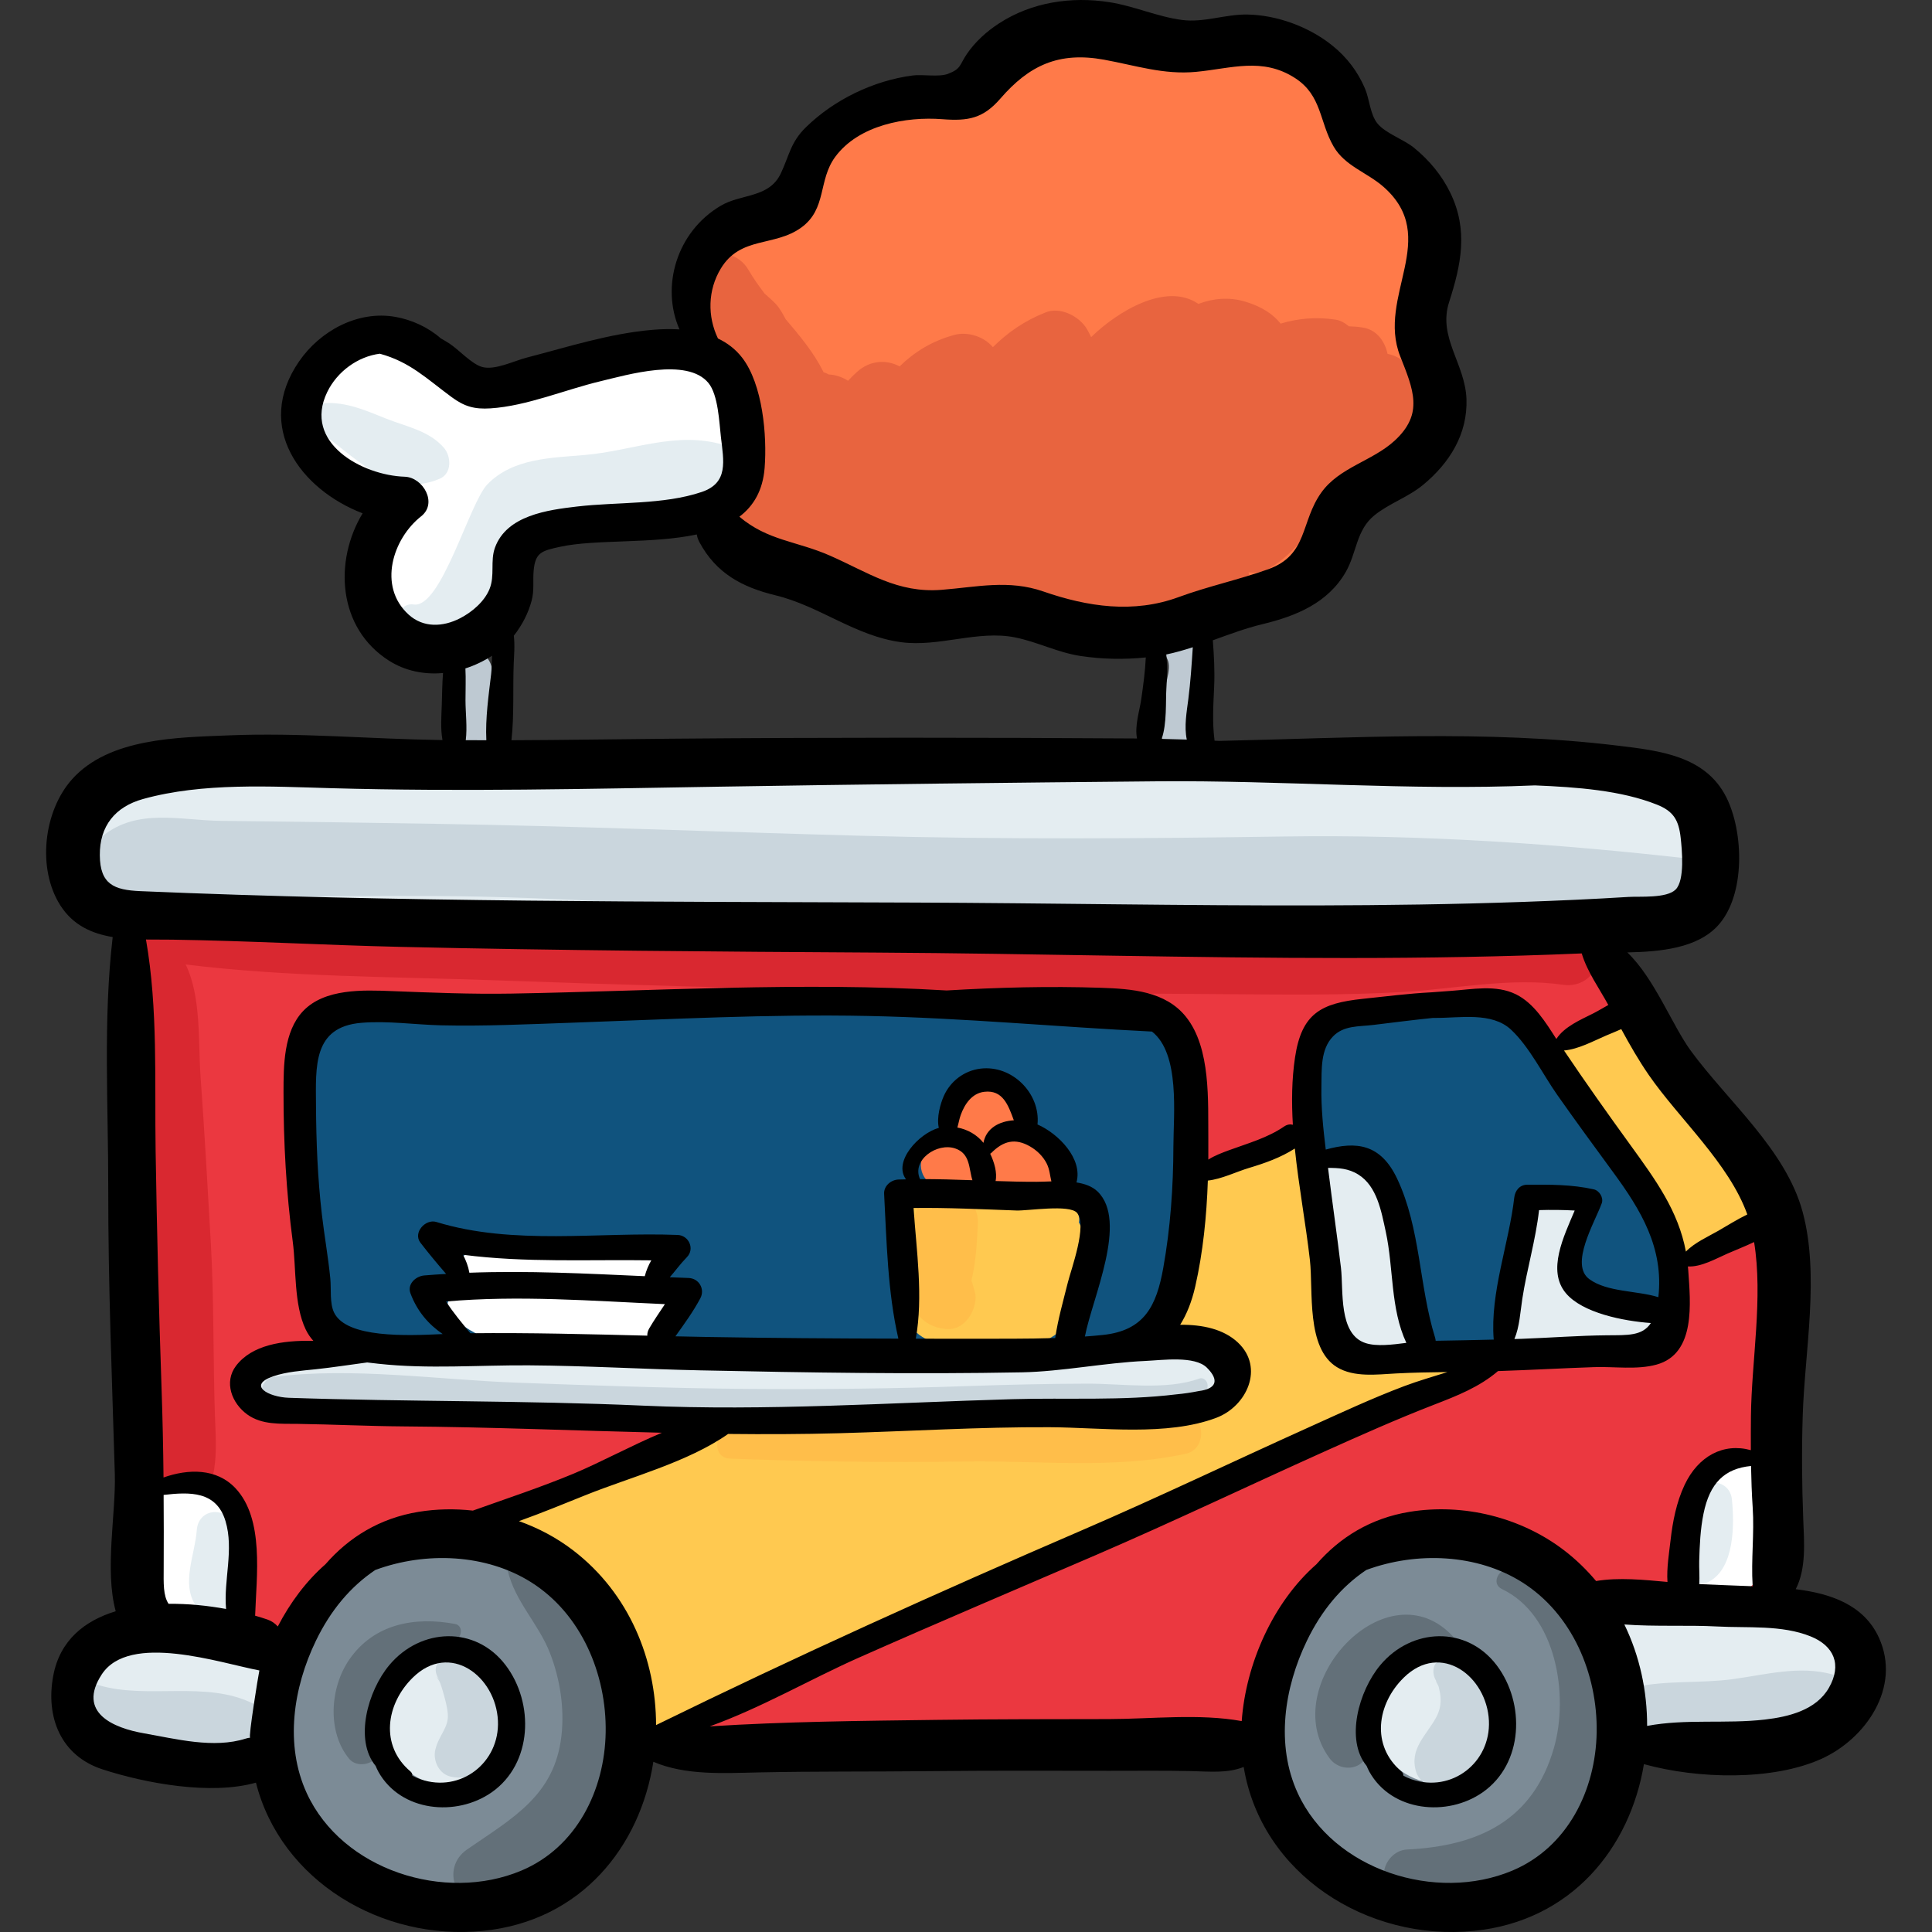 <?xml version="1.0" encoding="iso-8859-1"?>
<!-- Generator: Adobe Illustrator 19.0.0, SVG Export Plug-In . SVG Version: 6.00 Build 0)  -->
<svg version="1.1" id="Capa_1" xmlns="http://www.w3.org/2000/svg" xmlns:xlink="http://www.w3.org/1999/xlink" x="0px" y="0px"
	 viewBox="0 0 512.002 512.002" style="enable-background:new 0 0 512.002 512.002;" xml:space="preserve">
<rect x="0" y="0" width="512.002" height="512.002" fill="#333333" stroke="none"/>
<path style="fill:#EB3840;" d="M50.699,242.743c20.008-3.722,44.451-1.531,64.822-0.53c42.257,2.077,85.012-0.67,127.357-0.826
	c51.597-0.191,103.172,0.082,154.748,1.98c8.255,0.304,17.59-1.337,23.766,3.527c6.86,5.404,11.922,16.42,16.816,23.523
	c5.271,7.651,10.712,15.198,15.96,22.792c4.658,6.74,10.874,12.861,14.326,20.389c7.64,16.664,4.669,38.447,3.406,56.218
	c-0.779,10.97-0.611,21.793-0.852,32.774c-0.076,3.475,0.965,14.168-2.036,16.916c-4.905,4.49-21.913,2.511-28.597,3.068
	c-6.516,0.543-13.131,2.638-18.431,0.356c-6.216-2.677-11.105-9.262-17.204-12.494c-6.234-3.303-13.519-5.305-20.526-6.098
	c-22.803-2.583-41.47,16.587-49.332,36.663c-3.6,9.193-0.9,19.309-12.087,20.422c-20.3,2.02-41.135-0.881-61.594,0.761
	c-31.174,2.501-63.564,1.539-94.626-0.18c-1.61-24.54-13.191-56.384-40.814-59.889c-9.976-1.266-19.568,1.788-28.205,6.799
	c-10.498,6.091-9.552,14.346-15.192,23.511c-5.358,8.707-17.798,2.852-26.638,1.717c-4.637-0.595-14.125,1.533-18.032-1.035
	c-4.683-3.078-2.613-11.689-2.811-17.513c-0.503-14.793-1.936-29.547-1.936-44.357c0-13.199,0.656-26.191,1.304-39.276
	c0.639-12.902,0.824-26.588-0.096-39.47c-1.076-15.073-7.534-33.394-1.055-48.131C35.909,238.06,41.307,241.739,50.699,242.743z"/>
<g>
	<path style="fill:#E4EDF1;" d="M427.091,424.807c8.237-2.475,20.132,0.134,28.566,0.555c7.591,0.379,25.296,0.31,30.999,6.882
		c4.605,5.307,5.042,16.065-0.146,20.677c-6.553,5.824-17.007,7.261-25.314,8.173c-7.697,0.845-15.523,0.501-23.256,0.501
		c-3.456,0-7.201,0.957-9.728-1.635c-3.195-3.277-3.051-14.412-3.776-18.65C423.777,437.449,419.576,425.533,427.091,424.807z"/>
	<path style="fill:#E4EDF1;" d="M36.733,428.384c6.048-0.332,12.752,1.205,18.649,2.3c2.934,0.545,16.63,1.409,18.557,3.947
		c1.95,2.567-4.403,21.053-5.517,24.906c-2.546,8.808-12.556,5.667-20.667,5.635c-10.727-0.043-26.631,0.082-30.563-11.88
		C12.161,437.981,25.709,429.938,36.733,428.384z"/>
</g>
<g>
	<path style="fill:#7C8B96;" d="M402.055,406.414c7.436-0.665,17.917,13.848,21.484,19.403c5.559,8.658,7.134,20.311,7.129,30.358
		c-0.011,19.527-8.107,37.109-27.477,44.276c-11.13,4.118-27.593,4.506-39.073,1.011c-9.405-2.863-17.027-9.595-22.112-17.888
		c-7.534-12.286-10.036-27.973-6.336-41.938c1.863-7.032,5.602-11.58,9.459-17.378c4.265-6.412,7.059-12.096,14.236-15.914
		c5.764-3.067,11.122-4.766,17.551-5.49C386.848,401.734,391.543,402.787,402.055,406.414z"/>
	<path style="fill:#7C8B96;" d="M136.878,408.968c11.015,1.06,20.265,16.439,23.821,25.589c3.863,9.938,6.196,25.904,3.642,36.3
		c-5.028,20.464-21.309,29.602-41.351,29.57c-19.018-0.031-32.933-6.226-44.659-21.797c-10.715-14.229-9.677-33.227-1.439-48.527
		c4.673-8.679,11.113-19.02,20.652-22.647C112.412,401.801,126.372,406.868,136.878,408.968z"/>
</g>
<g>
	<path style="fill:#637079;" d="M372.931,490.136c18.746-0.915,33.344-7.576,38.886-26.951c3.993-13.959,0.648-35.188-13.756-42.048
		c-3.106-1.479-0.768-5.742,2.196-5.209c21.313,3.835,29.403,34.061,25.236,52.435c-5.353,23.602-31.46,45.586-55.692,33.332
		C363.994,498.759,367.175,490.417,372.931,490.136z"/>
	<path style="fill:#637079;" d="M385.279,433.92c0.645,0.714,0.617,1.966-0.317,2.458c-3.286,1.732-6.343,1.798-9.821,2.791
		c-3.511,1.002-6.55,3.341-8.89,6.102c-4.451,5.254-3.461,11.41-3.626,17.858c-0.151,5.839-7.164,7.062-10.31,2.792
		C338.062,446.571,367.761,414.527,385.279,433.92z"/>
	<path style="fill:#637079;" d="M123.76,490.142c12.005-8.292,23.227-14.258,25.027-30.121c0.833-7.335-0.364-15.026-3.021-21.9
		c-3.032-7.845-9.332-13.689-11.232-22.006c-0.448-1.961,1.728-3.007,3.175-1.849c16.927,13.544,29.67,29.244,26.894,52.446
		c-2.196,18.353-17.098,33.575-34.859,37.627C120.961,506.345,116.542,495.128,123.76,490.142z"/>
	<path style="fill:#637079;" d="M92.54,439.837c6.567-9.55,17.424-11.464,28.057-9.467c1.981,0.372,1.944,3.026,0.52,3.984
		c-5.826,3.916-15.323,5.462-18.044,12.727c-2.243,5.991,0.355,12.115-2.824,18.019c-1.399,2.598-5.724,3.414-7.724,0.995
		C86.676,459.019,87.421,447.282,92.54,439.837z"/>
</g>
<g>
	<path style="fill:#E4EDF1;" d="M365.261,449.531c2.378-6.779,8.983-12.58,16.452-12.396c17.61,0.434,21.409,31.616,3.54,35.246
		c-7.083,1.439-14.666-1.765-18.495-7.928c-1.559-2.509-2.289-5.376-2.317-8.27C364.249,453.983,364.494,451.718,365.261,449.531z"
		/>
	<path style="fill:#E4EDF1;" d="M102.172,450.741c0.432-2.144,1.263-4.183,2.494-5.983c1.568-2.902,4.04-5.23,7.494-6.35
		c5.928-1.921,11.459,0.647,15.275,4.985c0.031,0.035,0.058,0.072,0.088,0.107c2.822,3.252,4.693,7.468,5.04,11.549
		c0.028,0.333,0.006,0.649,0.014,0.975c0.427,9.3-5.907,18.516-16.497,16.886C105.493,471.281,99.87,460.186,102.172,450.741z"/>
</g>
<g>
	<path style="fill:#CAD6DD;" d="M380.611,455.102c0.922-1.716,1.278-3.407,1.139-5.359c-0.066-0.923-0.265-1.82-0.483-2.72
		c-0.135-0.56-1.403-2.399-0.331-1.095c-1.399-1.701-1.698-4.958,0.78-6.056c8.73-3.868,13.453,5.655,14.029,13.049
		c0.679,8.717-6.392,19.729-15.659,20.29c-2.209,0.134-4.182-1.647-4.796-3.651C373.411,463.423,378.018,459.92,380.611,455.102z"/>
	<path style="fill:#CAD6DD;" d="M115.38,463.612c0.957-3.831,3.576-5.79,3.295-9.369c-0.158-2.014-0.779-4.186-1.341-6.12
		c-0.208-0.715-0.417-1.387-0.672-2.085c-0.329-0.904-1.926-2.791-0.158-0.858c-0.971-1.062-1.481-2.983-0.55-4.266
		c6.234-8.594,13.778,3.418,16.202,8.908c2.107,4.771,2.978,9.881,0.489,14.715c-2.521,4.895-7.843,7.431-13.168,6.293
		C116.325,470.156,114.648,466.545,115.38,463.612z"/>
</g>
<path style="fill:#E4EDF1;" d="M440.376,205.104c11.044,0.386,17.793,20.428,12.104,28.511c-5.063,7.193-15.387,8.302-23.429,8.686
	c-16.964,0.809-33.841,2.414-50.828,3.056c-45.583,1.721-90.401,1.796-135.989-0.909c-38.492-2.284-77.345-3.59-115.91-3.578
	c-31.243,0.01-62.833,3.725-94.035,0.523c-5.907-0.606-11.764-1.55-14.409-7.72c-2.234-5.212-1.72-17.237,0.563-22.786
	c2.718-6.605,8.842-5.893,15.031-6.891c18.067-2.916,36.11-3.901,54.422-4.398c19.185-0.52,38.362-1.148,57.558-1.135
	c23.523,0.015,46.65,2.172,70.119,3.206c21.819,0.961,42.742-1.388,64.515-0.964c23.955,0.467,47.914,0.696,71.873,0.783
	c14.867,0.054,29.063,1.113,43.87,0.322c7.887-0.421,15.806-0.643,23.695-0.142C426.479,202.107,433.604,204.867,440.376,205.104z"
	/>
<g>
	<path style="fill:#CAD6DD;" d="M433.379,447.087c8.118-1.824,17.377-0.94,25.807-2.092c8.757-1.197,17.644-3.664,26.393-1.265
		c4.898,1.343,4.092,7.506,0,9.161c-9.517,3.85-19.935,6.508-30.029,8.297c-8.627,1.529-18.2,4.017-25.302-2.239
		C426.306,455.477,428.335,448.22,433.379,447.087z"/>
	<path style="fill:#CAD6DD;" d="M26.012,446.548c13.073,3.951,28.541-1.34,41.137,4.959c2.744,1.373,2.813,5.166,0.927,7.197
		c-6.574,7.081-17.612,5.449-26.368,5.62c-7.27,0.143-15.517,1.132-22.126-2.522C11.358,457.254,16.899,443.793,26.012,446.548z"/>
	<path style="fill:#CAD6DD;" d="M27.218,221.555c9.273-7.491,20.561-4.122,31.537-4.013c18.81,0.187,37.624,0.471,56.432,0.775
		c37.608,0.607,75.192,2.147,112.789,3.162c37.497,1.013,74.885,0.763,112.382,0.2c36.568-0.549,72.921,1.922,109.215,6.098
		c6.25,0.719,6.39,9.258,0,9.836c-4.725,0.427-9.451,0.726-14.178,0.939c-0.677,0.613-1.507,1.085-2.522,1.309
		c-17.378,3.835-35.615,3.143-53.346,4.318c-17.165,1.137-34.267,2.448-51.479,2.618c-35.65,0.352-71.358-1.639-106.919-3.95
		c-35.598-2.313-71.244-5.285-106.937-5.392c-17.094-0.051-34.261,0.072-51.345,0.592c-11.436,0.348-23.429,2.935-33.898-3.068
		C24.572,232.468,22.879,225.061,27.218,221.555z"/>
</g>
<path style="fill:#10537E;" d="M398.989,268.46c11.32,8.689,18.987,24.318,27.447,35.744c5.21,7.037,11.762,13.421,14.666,21.948
	c2.248,6.601,1.773,15.831,1.317,22.909c-0.244,3.791,0.064,5.88-3.767,7.497c-5.188,2.19-15.113,0.295-20.789,0.295
	c-20.407,0-40.566,2.71-61.025,1.533c-4.786-0.275-5.355-0.108-6.15-5.362c-1.522-10.053-0.754-20.663-1.234-30.803
	c-0.687-14.5-5.389-29.683-3.62-44.289c0.767-6.335,3.53-8.238,9.51-9.727c5.474-1.363,11.303-1.884,16.935-2.568
	c5.45-0.662,10.488-0.142,15.903-0.189C392.246,265.412,396.483,263.668,398.989,268.46z"/>
<g>
	<path style="fill:#E4EDF1;" d="M377.019,357.874c-0.742-8.479-3.241-20.974-5.223-30.528c-1.212-5.844-1.291-14.664-6.268-18.783
		c-2.59-2.143-14.856-5.214-17.529-1.68c-2.037,2.694,1.225,14.503,1.671,17.915c0.988,7.571,2.236,14.686,3.986,22.099
		c0.953,4.036,0.962,7.546,3.949,9.943C363.344,361.446,370.291,355.349,377.019,357.874z"/>
	<path style="fill:#E4EDF1;" d="M395.924,357.874c0.015-7.778,2.63-16.751,4.215-24.399c0.778-3.757,1.96-15.112,4.766-17.503
		c2.966-2.527,13.491-0.909,14.532,2.549c1.15,3.821-3.197,11.478-3.86,15.341c-0.781,4.551-0.678,4.111,3.214,6.243
		c6.68,3.658,14.875,4.341,21.508,7.143c-2.135,9.85-8.484,9.782-17.707,10.115C414.346,357.661,403.898,355.511,395.924,357.874z"
		/>
	<path style="fill:#E4EDF1;" d="M72.499,359.24c42.077-0.038,84.093,2.064,126.184,2.223c21.048,0.08,41.968-0.365,62.986-1.486
		c19.235-1.027,39.961-4.081,58.817,0.686c4.227,1.069,4.401,7.76,0,8.73c-18.982,4.182-39.423,3.666-58.817,4.933
		c-21,1.372-41.952,1.43-62.986,1.332c-42.086-0.197-84.109-2.107-126.184-1.776C63.078,373.955,63.063,359.248,72.499,359.24z"/>
</g>
<path style="fill:#CAD6DD;" d="M72.499,364.908c20.815-2.689,43.625,0.763,64.588,1.522c20.182,0.731,40.367,1.469,60.562,1.642
	c19.774,0.17,39.561-0.073,59.323-0.762c10.424-0.363,20.81-0.603,31.241-0.626c9.222-0.021,20.866,1.822,29.573-1.337
	c1.887-0.685,3.215,2.406,1.377,3.269c-6.227,2.921-12.503,2.766-19.299,3.004c-11.017,0.387-22.038,0.565-33.05,1.107
	c-21.688,1.068-43.417,1.494-65.131,1.485c-21.539-0.008-43.07-0.691-64.596-1.371c-21.461-0.679-44.203,1.292-65.434-1.677
	C67.762,370.621,69.312,365.319,72.499,364.908z"/>
<path style="fill:#10537E;" d="M308.042,268.971c6.347,9.111,6.91,23.032,6.255,33.783c-0.731,12.006,0.168,25.183-2.924,36.899
	c-4.959,18.789-28.462,16.276-44.159,17.198c-33.665,1.979-67.456,0.622-101.096-1.035c-23.399-1.153-47.336,0.63-70.578-2.057
	c-11.172-1.292-14.335-6.967-15.772-17.891c-1.97-14.978-1.325-30.994-0.638-46.059c0.246-5.398-0.61-15.043,2.056-19.879
	c2.419-4.389,7.649-4.291,12.307-4.555c22.277-1.262,44.767,0.097,67.138,0.017c26.402-0.094,52.794,1.838,79.172,0.486
	c11.531-0.591,23.272-0.88,34.83-0.371c7.089,0.312,14.191,0.654,21.287,0.922C301.061,266.624,305.64,268.625,308.042,268.971z"/>
<g>
	<path style="fill:#EB3840;" d="M467.523,386.893c-3.626-1.538-8.582-1.268-12.387-0.541c-6.988,1.334-8.101,12.076-8.915,17.796
		c-0.424,2.982-3.248,14.782,0.554,16.848c0.751,0.408,2.374-0.34,3.284-0.403c2.292-0.16,4.494,0.523,6.742,0.816
		c5.002,0.651,11.051,1.742,16.041,1.414c-0.05-4.918-2.833-9.94-3.104-15.097C469.334,400.026,467.351,391.854,467.523,386.893z"/>
	<path style="fill:#EB3840;" d="M40.263,392.779c5.019,0.139,12.036-1.635,16.358,1.292c8.695,5.886,5.414,21.632,4.797,30.245
		c-0.137,1.913,0.304,3.429-1.204,4.315c-1.564,0.92-6.282-0.386-7.905-0.485c-3.236-0.198-7.136,0.432-10.264-0.587
		c-4.24-1.381-3.36-6.889-3.4-11.053C38.574,409.034,37.199,400.063,40.263,392.779z"/>
</g>
<path style="fill:#FF7A49;" d="M182.862,89.12c-1.907-21.884,5.831-37.265,29.48-35.92c0.557-8.663,6.706-17.664,14.037-22.848
	c10.995-7.775,17.848-1.966,28.833-0.603c13.766-31.889,45.791-16.586,70.71-16.479c12.146,0.052,21.396,0.622,29,12.022
	c3.219,4.826,3.092,10.906,7.462,15.031c4.42,4.173,10.257,3.804,13.89,9.429c4.976,7.703,2.813,17.732,1.141,26.122
	c-2.023,10.152-2.352,15.147,0.126,25.036c5.079,20.271-14.476,24.092-23.201,39.535c-4.752,8.412-7.727,14.232-16.148,18.027
	c-11.332,5.107-27.571,6.516-39.983,8.82c-10.275,1.907-16.194,0.7-25.425-2.837c-11.703-4.483-18.277-3.456-30.875-2.729
	c-14.304,0.826-17.155-5.383-28.34-11.833c-5.191-2.994-21.529-3.587-24.11-9.13c-2.38-5.113,6.615-16.172,7.62-22.088
	C198.806,108.51,196.042,87.955,182.862,89.12z"/>
<path style="fill:#E8643F;" d="M374.522,100.086c-0.553-3.431-3.528-5.65-6.798-6.308c-0.737-3.341-2.863-6.382-6.551-6.974
	c-1.261-0.203-2.492-0.298-3.703-0.331c-1.072-0.907-2.275-1.577-3.521-1.766c-5.155-0.781-10.011-0.324-14.575,1.055
	c-1.944-2.468-4.924-4.472-9.269-5.795c-4.352-1.324-8.556-0.911-12.516,0.564c-8.626-5.914-21.6,2.146-28.425,8.811
	c-0.332-0.706-0.696-1.415-1.112-2.13c-1.96-3.363-7.008-5.991-10.918-4.443c-5.588,2.212-10.135,5.362-14.009,9.234
	c-2.395-2.853-6.713-4.188-10.203-3.247c-6.054,1.633-10.682,4.611-14.525,8.346c-3.349-1.817-7.756-1.722-11.248,1.429
	c-0.846,0.764-1.643,1.564-2.418,2.38c-1.545-1.002-3.335-1.604-5.128-1.673c-0.421-0.251-0.883-0.442-1.359-0.603
	c-0.025-0.051-0.037-0.1-0.063-0.15c-2.578-5.135-6.259-9.532-9.993-13.923c-0.571-1.114-1.195-2.199-1.936-3.216
	c-0.809-1.112-2.248-2.314-3.618-3.549c-1.525-1.983-2.976-4.023-4.233-6.203c-5.406-9.366-22.362-3.041-18.061,7.614
	c0.326,0.808,0.658,1.593,0.996,2.36c0.027,0.047,0.056,0.096,0.083,0.143c0.856,1.852,1.865,3.57,3.154,5.204
	c2.204,3.426,4.711,6.883,7.49,10.078c-0.266,1.186-0.34,2.454-0.125,3.791c0.708,4.394,1.34,8.764,2.388,13.093
	c0.923,3.814,3.696,5.895,6.815,6.481c-2.947,5.788-6.021,11.544-7.63,17.882c-2.017,7.948,5.884,12.188,11.819,9.422
	c2.902,1.284,6.355,1.234,9.145-0.882c1.487,1.404,3.395,2.378,5.395,2.77c0.363,0.568,0.77,1.125,1.272,1.654
	c5.092,5.376,11.267,7.838,17.842,9.308c2.842,0.635,5.179,5.436,8.5,6.148c4.29,0.92,8.954-2.21,13.224-2.456
	c9.089-0.525,17.759,4.187,26.781,4.488c11.164,0.372,22.901-2.777,34.079-3.491c7.163-0.458,11.027-7.91,9.291-13.538
	c1.848,0.298,3.857-0.001,5.863-1.228c3.441-2.104,6.155-4.749,8.57-7.697c7.824-6.698,16.221-12.491,22.349-20.546
	c0.675-0.613,1.316-1.322,1.866-2.242C373.49,113.299,375.777,107.867,374.522,100.086z"/>
<path style="fill:#FFFFFF;" d="M93.399,92.077c-3.103,1.449-5.833,3.715-7.677,6.647c-3.953,6.285-5.747,17.252,0.362,22.846
	c4.796,4.391,14.751,6.931,21.094,8.515c-0.492,3.127-3.981,5.782-5.722,8.51c-2.601,4.074-4.004,8.262-3.918,13.141
	c0.115,6.588,3.612,15.734,10.295,18.519c8.271,3.447,21.436,0.392,27.064-6.679c4.443-5.581,4.294-15.014,4.613-21.751
	c14.892,0.31,31.529-4.682,46.183-7.289c2.873-0.511,10.079-1.032,12.125-2.97c3.692-3.498,1.599-13.103,0.783-17.367
	c-1.07-5.592-3.702-13.993-7.588-18.233c-4.3-4.691-10.652-3.269-16.541-3.268c-10.388,0.002-20.927,0.808-30.81,4.38
	c-5.941,2.147-12.098,5.192-18.605,4.18c-5.99-0.932-9.73-5.022-14.437-8.283C105.621,89.511,98.919,89.5,93.399,92.077z"/>
<g>
	<path style="fill:#E4EDF1;" d="M117.6,118.617c-3.999-4.528-9.781-5.498-15.163-7.641c-5.505-2.193-10.631-4.522-16.653-4.14
		c-3.776,0.239-5.004,4.858-1.89,6.977c9.824,6.686,19.47,18.696,32.643,13.054C119.859,125.445,119.579,120.858,117.6,118.617z"/>
	<path style="fill:#E4EDF1;" d="M191.798,117.909c-12.611-3.757-24.076,1.543-36.687,2.655c-8.966,0.791-19.152,0.81-25.936,7.779
		c-4.809,4.94-12.24,33.008-19.566,31.847c-3.331-0.528-5.661,3.777-2.412,5.72c13.291,7.949,22.665-5.461,29.139-15.844
		c1.515-2.429,2.858-5.761,4.969-7.744c3.594-3.378,9.199-2.794,13.807-3.107c12.957-0.88,26.606-3.295,38.289-9.048
		C198.786,127.514,197.009,119.461,191.798,117.909z"/>
</g>
<g>
	<path style="fill:#BEC9D2;" d="M129.985,187.263c0.018-0.736,0.048-1.478,0.118-2.246c0.29-3.202,1.247-7.47-0.709-10.285
		c-1.724-2.483-4.764-2.337-6.513,0c-2.08,2.781-2.074,8.044-2.497,11.415c-0.474,3.789-0.895,8.093,1.099,11.524
		c2.228,3.834,9.689,2.536,9.022-2.444C130.151,192.575,130.649,189.845,129.985,187.263z"/>
	<path style="fill:#BEC9D2;" d="M316.412,169.247c-3.286-4.117-9.529,1.291-7.041,5.435c-0.001,0-0.001,0-0.002,0
		c1.293,2.64-0.986,7.812-1.376,10.586c-0.347,2.463-0.687,4.975-0.79,7.46c-0.293,6.999,10.248,6.847,10.792,0
		c0.254-3.188,0.359-6.336,0.803-9.507C319.495,178.236,319.69,173.354,316.412,169.247z"/>
</g>
<path style="fill:#D92830;" d="M418.211,246.314c-12.13-4.035-26.323-0.607-38.786,0.245c-16.195,1.108-32.306,1.231-48.531,1.157
	c-32.306-0.147-64.617-0.274-96.922-0.613c-32.866-0.345-65.721-1.094-98.59-1.31c-32.242-0.212-65.326-1.753-97.273,3.381
	c-2.402,0.386-2.4,4.46,0,4.85c0.092,0.015,0.184,0.027,0.275,0.042c-0.513,1.393-0.56,2.93-0.591,4.632
	c-0.112,6.142,0.149,12.346-0.009,18.516c-0.377,14.803-0.338,29.558-0.137,44.365c0.199,14.698,0.789,29.36,0.594,44.059
	c-0.131,9.861-0.488,21.175,1.347,30.867c0.851,4.492,6.564,6.21,10.18,4.141c8.71-4.984,7.504-16.586,7.201-25.285
	c-0.531-15.232-0.221-30.42-1.083-45.66c-0.841-14.86-1.678-29.719-2.747-44.564c-0.639-8.848,0.255-20.938-3.94-29.541
	c27.159,3.344,54.902,3.223,82.158,4.201c32.86,1.178,65.712,2.123,98.59,2.661c31.673,0.519,63.355,0.814,95.033,1.012
	c15.597,0.097,31.177,0.332,46.755-0.58c13.797-0.808,28.681-3.913,42.435-1.918C423.652,262.347,427.734,249.481,418.211,246.314z"
	/>
<g>
	<path style="fill:#FFFFFF;" d="M62.783,404.254c-0.535-1.759-1.55-3.115-2.816-4.103c-1.211-1.975-2.767-3.715-4.748-4.977
		c-4.141-2.638-9.76-2.264-13.245,1.346c-0.076,0.078-0.127,0.169-0.2,0.248c-1.279,0.932-2.229,2.347-2.537,4.316
		c-0.022,0.138-0.032,0.274-0.052,0.412c-0.535,1.932-0.636,3.993-0.399,6.025c0.017,3.693,0.431,7.345,0.795,11.148
		c0.4,4.179,3.017,6.386,5.925,6.901c0.727,7.94,11.337,9.246,15.658,3.117C66.059,421.746,65.124,411.95,62.783,404.254z"/>
	<path style="fill:#FFFFFF;" d="M468.375,397.241c0.654-0.903,1.054-1.995,1.124-3.322c0.058-1.106-0.099-2.201-0.473-3.241
		c-2.203-6.14-9.918-7.256-13.599-1.777c-6.009,8.946-11.571,20.78-6.538,31.31c1.677,3.506,7.542,5.224,10.72,2.811
		c0.301-0.229,0.584-0.477,0.874-0.716c3.567-0.869,6.428-4.217,6.718-8.256c0.001-0.007,0-0.013,0-0.02
		C469.794,408.9,470.434,403.002,468.375,397.241z"/>
</g>
<g>
	<path style="fill:#E4EDF1;" d="M458.98,397.387c-0.592-5.872-8.931-6.055-9.277,0c-0.388,6.787-4.985,13.744-2.147,20.368
		c0.854,1.992,3.679,2.301,5.353,1.404C459.698,415.518,459.648,404.023,458.98,397.387z"/>
	<path style="fill:#E4EDF1;" d="M62.482,414.808c-0.044-3.097,0.077-6.16-0.281-9.246c-0.737-6.346-9.594-6.581-10.059,0
		c-0.45,6.375-4.211,14.123-0.229,19.98c2.629,3.866,9.152,3.662,10.409-1.36C63.115,421.017,62.527,418.009,62.482,414.808z"/>
</g>
<g>
	<path style="fill:#FFC950;" d="M125.978,404.881c7.501-4.878,19.058-7.897,27.521-11.445c7.773-3.26,15.354-6.645,22.93-10.374
		c7.501-3.693,12.172-7.888,20.394-8.156c11.853-0.386,23.633-0.119,35.449-0.665c19.585-0.906,39.168-1.858,58.75-2.833
		c5.529-0.275,43.45,2.617,33.813-13.529c-3.336-5.587-9.449-1.598-13.273-4.132c-5.184-3.434-0.858-6.696,0.453-11.134
		c2.419-8.19-2.526-23.078,2.985-29.758c5.672-6.861,21.674-7.328,29.522-12.136c-0.325,15.486,2.674,37.097,9.541,51.189
		c2.988,6.13,2.251,5.289,9.472,5.931c7.682,0.683,16.544-0.63,23.954,1.516c0.323,5.923-17.616,11.162-21.892,13.377
		c-22.635,11.723-45.941,23.212-69.043,33.875c-23.076,10.652-47.587,17.784-70.688,28.378
		c-13.025,5.973-27.043,10.571-39.673,17.256c-5.623,2.976-11.026,9.176-17.194,10.478c-1.714-10.293-4.348-19.549-8.64-29.41
		C155.654,422.499,140.015,401.759,125.978,404.881z"/>
	<path style="fill:#FFC950;" d="M431.86,267.949c-4.784,6.073-15.024,7.806-21.73,11.038c3.312,7.398,10.953,13.744,15.908,19.874
		c5.783,7.154,12.145,14.881,15.981,23.271c3.24,7.087,0.256,13.621,9.79,9.698c10.017-4.122,15.189-8.43,11.047-18.186
		C455.894,297.248,441.238,281.491,431.86,267.949z"/>
	<path style="fill:#FFC950;" d="M287.453,327.894c-0.329-1.505-0.868-2.796-1.546-3.937c0.444-2.017-0.863-4.16-2.853-4.707
		c-0.043-0.012-0.083-0.011-0.126-0.022c-1.061-1.015-2.449-1.673-3.758-1.516c-0.587,0.07-1.173,0.119-1.758,0.176
		c-5.921-1.75-13.223-1.319-18.78-0.927c-0.935,0.066-1.859,0.148-2.772,0.253c-0.532-0.08-1.064-0.153-1.595-0.242
		c-5.541-0.927-10.499-1.319-15.038,2.312c-1.786,1.429-1.674,4.852,0,6.294c0.849,0.732,1.675,1.128,2.602,1.637
		c-0.015,0.076-0.033,0.15-0.048,0.225c-0.14,0.546-0.235,1.098-0.3,1.653c-0.08,0.479-0.164,0.956-0.242,1.43
		c-0.281,0.737-0.51,1.514-0.681,2.332c-0.184,0.883-0.24,1.76-0.205,2.617c-0.732,4.241-1.244,8.752-0.306,12.852
		c2.44,10.673,20.231,9.233,28.578,8.823c7.248-0.355,13.093-3.145,16.353-9.928C287.645,341.671,288.769,333.908,287.453,327.894z"
		/>
</g>
<path style="fill:#FF7A49;" d="M278.739,300.922c-2.966-1.29-5.987-2.386-8.824-3.939c0.002-0.975,0.008-1.951-0.032-2.924
	c-0.151-3.579-3.121-7.379-7.061-7.061c-3.864,0.312-7.681,1.158-9.659,4.909c-1.426,2.705-0.295,5.04-0.604,7.62
	c0.221-1.851-0.858,0.878-1.542,1.545c-1.091,1.066-0.353,0.378-1.402,0.958c-1.596,0.882-2.722,1.622-3.513,2.628
	c-3.928,2.914-1.815,9.298,2.652,9.735c0.277,0.115,0.564,0.209,0.86,0.273c3.698,0.797,6.839-0.458,9.5-2.598
	c1.435,1.973,3.491,3.591,6.495,4.645c2.338,0.821,4.443,0.315,6.069-0.905C280.48,319.362,287.838,304.88,278.739,300.922z"/>
<path style="fill:#FFFFFF;" d="M172.677,341.453c0.742-1.512,1.23-3.259,1.385-5.311c0.247-3.29-2.991-6.085-6.09-6.09
	c-14.034-0.026-27.985,0.939-42.005,1.271c-3.435,0.082-5.747,4.622-2.953,7.13c0.532,0.403,1.03,0.836,1.504,1.292
	c-1.804,0.421-3.029,1.567-3.701,2.991c-2.872,0.938-2.91,5.136-0.438,6.621c-0.041,0.031-0.081,0.062-0.122,0.094
	c1.795,1.5,3.727,2.793,5.799,3.879c0.456,0.271,0.917,0.434,1.376,0.546c6.441,3.113,14.86,3.48,21.369,3.701
	c8.779,0.298,20.905,0.73,27.848-5.575C180.601,348.414,177.438,341.695,172.677,341.453z"/>
<g>
	<path style="fill:#FFBE4A;" d="M312.641,373.863c-19.553,0.964-39.096,0.651-58.639,1.548c-20.214,0.928-40.397,3.375-60.58,4.205
		c-4.454,0.183-4.467,6.762,0,6.93c20.973,0.785,41.457,1.086,62.468,0.77c19.281-0.29,39.298,2.076,58.296-2.037
		C320.551,383.901,319.199,373.539,312.641,373.863z"/>
	<path style="fill:#FFBE4A;" d="M257.539,339.758c-0.016-0.108-0.04-0.265-0.076-0.492c-0.001-0.002-0.001-0.003-0.001-0.005
		c1.197-4.942,1.478-10.419,1.684-15.076c0.426-9.624-14.157-11.381-16.631-2.251c-2.538,9.369-5.83,28.966,8.242,30.278
		c4.472,0.417,7.375-3.916,7.764-7.764c0.14-1.38-0.302-2.509-0.656-3.792C257.585,339.638,257.535,339.627,257.539,339.758z"/>
</g>
<path d="M103.18,441.264c-5.725,6.839-9.323,19.817-3.636,26.715c0.234,0.527,0.455,1.056,0.742,1.572
	c5.907,10.585,20.628,12.008,30.022,5.431c10.84-7.589,11.318-23.622,3.709-33.669C126.022,430.754,111.465,431.367,103.18,441.264z
	 M111.474,471.545c-0.776-0.266-1.509-0.596-2.198-0.981c0.018-0.389-0.117-0.786-0.518-1.125c-8.073-6.826-6.52-17.845,0.65-24.867
	c9.829-9.63,22.011-0.337,22.549,11.456C132.461,467.066,122.128,475.185,111.474,471.545z"/>
<path d="M365.802,441.264c-5.725,6.839-9.323,19.817-3.636,26.715c0.234,0.527,0.455,1.056,0.743,1.572
	c5.907,10.585,20.628,12.008,30.022,5.431c10.84-7.589,11.318-23.622,3.709-33.669C388.645,430.754,374.088,431.367,365.802,441.264
	z M374.097,471.545c-0.776-0.266-1.509-0.596-2.197-0.981c0.018-0.389-0.117-0.786-0.518-1.125
	c-8.073-6.826-6.52-17.845,0.65-24.867c9.829-9.63,22.011-0.337,22.549,11.456C395.083,467.066,384.751,475.185,374.097,471.545z"/>
<path d="M497.923,433.976c-4.045-8.83-13.064-11.719-22.034-12.821c2.833-5.51,2.227-12.5,1.991-18.546
	c-0.357-9.176-0.428-18.237-0.141-27.426c0.538-17.185,4.527-37.195-0.028-54.038c-4.463-16.504-19.876-29.332-29.665-42.731
	c-4.88-6.68-9.61-19.161-16.789-26.012c8.8-0.192,18.518-1.088,24.039-7.143c7.34-8.049,6.812-24.847,2.171-34.027
	c-5.539-10.953-17.74-12.298-28.685-13.622c-35.244-4.263-70.444-2.016-105.704-1.263c-0.4-0.021-0.802-0.032-1.203-0.052
	c-0.644-4.891-0.33-9.38-0.114-14.336c0.179-4.096-0.033-8.188-0.354-12.271c4.366-1.576,8.725-3.209,13.203-4.288
	c8.82-2.126,17.306-5.579,22.046-13.849c2.901-5.063,2.733-11.079,7.592-15c3.885-3.135,8.942-4.794,12.9-8.066
	c6.986-5.775,11.814-13.433,11.48-22.742c-0.334-9.34-7.604-16.352-4.613-25.644c3.19-9.914,5.147-19.067,0.344-28.979
	c-2.284-4.713-5.601-8.666-9.639-11.966c-2.716-2.222-7.536-3.81-9.67-6.418c-1.957-2.393-2.117-6.465-3.319-9.281
	c-1.927-4.515-4.801-8.276-8.62-11.362c-6.142-4.963-14.644-8.111-22.55-8.244c-5.849-0.098-11.477,2.19-17.275,1.445
	c-6.508-0.837-12.738-3.7-19.277-4.716c-10.092-1.568-20.554-0.021-29.221,5.596c-3.315,2.148-6.338,4.865-8.563,8.136
	c-1.995,2.933-1.486,3.953-5.064,5.28c-2.37,0.879-6.692,0.072-9.27,0.408c-10.395,1.357-20.844,6.397-28.355,13.761
	c-4.041,3.961-4.395,7.508-6.603,12.176c-3.128,6.611-10.425,5.335-15.947,8.598c-11.711,6.921-15.899,21.442-10.918,32.761
	c-2.387-0.147-4.785-0.085-7.08,0.109c-11.429,0.964-22.406,4.519-33.449,7.379c-3.389,0.877-8.408,3.419-11.792,2.462
	c-2.803-0.792-6.178-4.606-8.663-6.213c-0.755-0.487-1.511-0.94-2.272-1.361c-3.356-2.954-7.725-4.944-12.078-5.703
	c-9.944-1.734-19.92,3.727-25.476,11.804c-11.987,17.423,0.41,33.943,16.836,40.263c-7.602,12.579-6.679,30.382,7.028,39.072
	c4.33,2.745,9.342,3.698,14.285,3.25c-0.219,2.775-0.249,5.582-0.328,8.292c-0.09,3.059-0.385,6.403,0.184,9.475
	c-0.152-0.002-0.303-0.001-0.455-0.003c-18.732-0.272-37.451-2.01-56.193-1.239c-13.579,0.559-31.681,0.663-41.497,11.606
	c-7.584,8.456-9.354,23.721-3.108,33.484c3.36,5.253,8.359,7.441,13.852,8.361c-2.568,21.918-1.148,44.752-1.178,66.703
	c-0.035,25.196,1.006,50.386,1.742,75.568c0.309,10.557-2.735,25.419,0.236,36.396c-8.283,2.522-14.799,7.72-16.553,17.086
	c-2.07,11.052,2.047,21.229,13.04,24.808c11.514,3.747,28.784,6.906,40.676,3.525c6.58,25.982,33.298,41.992,60.183,39.287
	c26.148-2.631,41.668-22.453,45.134-44.812c8.543,3.66,18.764,3.008,27.899,2.816c15.029-0.315,30.084-0.173,45.117-0.331
	c15.912-0.167,31.824-0.115,47.736-0.09c7.245,0.012,14.501-0.089,21.744,0.072c4.987,0.111,9.632,0.63,13.952-1.097
	c4.65,28.411,32.75,46.289,61.04,43.443c25.903-2.606,41.368-22.086,45.024-44.189c14.393,3.979,34.049,4.393,46.897-1.338
	C494.493,460.851,503.928,447.089,497.923,433.976z M436.957,284.896c7.931,11.488,21.276,23.423,26.099,36.949
	c-2.688,1.3-5.275,2.942-7.72,4.349c-2.568,1.476-6.253,3.104-8.553,5.493c-2.021-10.82-8.059-19.057-14.741-28.285
	c-5.975-8.249-11.877-16.556-17.56-25.01c3.826-0.33,7.777-2.509,11.2-3.98c1.214-0.522,2.609-1.056,3.974-1.682
	C431.907,276.883,434.237,280.956,436.957,284.896z M414.939,342.667c4.397,5.303,15.358,7.437,22.564,7.952
	c-2.281,3.469-6.228,3.201-11.574,3.247c-7.569,0.065-15.159,0.667-22.724,0.938c-0.624,0.022-1.247,0.031-1.871,0.052
	c1.371-3.242,1.564-7.19,2.089-10.615c1.215-7.917,3.549-15.602,4.444-23.549c3.163-0.098,6.294-0.063,9.445,0.109
	C414.4,327.713,409.959,336.661,414.939,342.667z M421.188,338.986c-5.292-3.878,1.442-15.032,3.29-20.092
	c0.54-1.477-0.611-3.366-2.102-3.701c-5.838-1.313-11.692-1.267-17.655-1.229c-2.008,0.013-3.219,1.572-3.429,3.429
	c-1.35,11.986-6.454,25.224-5.438,37.615c-5.129,0.13-10.259,0.233-15.39,0.313c-0.019-0.274-0.063-0.554-0.154-0.845
	c-4.287-13.784-3.808-28.882-10.041-42.089c-4.403-9.33-10.908-9.96-18.93-7.74c-0.673-5.513-1.25-11.066-1.153-16.598
	c0.083-4.603-0.277-9.921,3.071-13.382c2.837-2.932,6.733-2.58,10.661-3.048c5.21-0.621,10.483-1.317,15.774-1.852
	c0.25,0.001,0.499-0.009,0.749-0.008c6.453,0.038,14.895-1.639,19.987,3.1c4.868,4.531,8.5,11.962,12.275,17.323
	c4.827,6.858,9.773,13.63,14.737,20.389c7.456,10.146,13.503,20.162,12.042,33.194C433.818,341.993,425.938,342.467,421.188,338.986
	z M372.698,355.877c-3.763,0.482-7.816,0.998-10.742,0.077c-7.336-2.309-5.874-13.976-6.593-20.028
	c-1.023-8.607-2.285-17.184-3.34-25.788c-0.026-0.209-0.052-0.419-0.078-0.628c2.769-0.004,5.403,0.116,8.033,1.763
	c4.925,3.083,6.074,9.643,7.271,15.177C369.358,336.198,368.433,346.719,372.698,355.877z M191.032,71.153
	c5.24-8.633,14.251-5.693,21.343-10.868c6.792-4.956,4.388-12.507,8.969-18.714c6.246-8.461,18.754-10.73,28.4-9.982
	c6.839,0.53,10.796-0.188,15.36-5.456c7.621-8.797,15.453-12.501,27.483-10.314c8.328,1.514,15.771,4.036,24.386,3.222
	c9.311-0.88,17.6-3.965,26.284,1.682c7.09,4.611,6.361,11.558,10.173,18.116c3.007,5.172,8.884,6.867,13.198,10.657
	c15.324,13.462-1.824,28.99,4.436,44.9c3.454,8.776,6.355,15.245-1.517,22.43c-5.912,5.396-14.586,7.009-19.377,13.695
	c-5.568,7.77-3.491,16.542-14.048,20.321c-7.812,2.797-15.946,4.52-23.796,7.404c-11.941,4.386-24.098,2.568-35.809-1.493
	c-9.235-3.203-17.518-1.191-26.986-0.443c-11.708,0.925-19.394-4.584-29.586-9.065c-8.846-3.889-16.482-3.945-23.997-10.312
	c3.72-2.816,6.209-6.906,6.686-12.921c0.678-8.531-0.51-22.176-5.955-29.221c-1.764-2.283-3.966-3.928-6.414-5.094
	C187.467,83.864,187.54,76.906,191.032,71.153z M314.516,195.997c-2.221-0.072-4.444-0.135-6.668-0.181
	c1.425-3.968,1.046-10.04,1.251-13.288c0.19-3.006,0.316-6.091-0.027-9.082c2.373-0.492,4.709-1.167,7.031-1.922
	c-0.298,4.586-0.598,9.169-1.18,13.736C314.499,188.592,313.77,192.543,314.516,195.997z M301.33,195.705
	c-41.177-0.27-82.382-0.291-123.559,0.059c-14.069,0.119-28.15,0.362-42.227,0.409c0.743-6.729,0.34-13.936,0.6-20.505
	c0.066-1.672,0.339-4.589,0.023-7.197c2.18-2.758,3.835-5.965,4.714-9.259c0.761-2.851,0.286-5.25,0.55-8.059
	c0.448-4.768,2.161-5.18,6.943-6.234c9.383-2.068,24.401-0.731,36.277-3.286c0.118,0.669,0.331,1.353,0.704,2.044
	c4.437,8.242,11.247,11.922,20.171,14.088c11.736,2.849,21.152,10.825,33.322,12.428c10.039,1.322,20.239-3.228,30.068-1.293
	c5.963,1.174,11.359,4.032,17.49,4.95c5.742,0.86,11.493,0.966,17.248,0.381c-0.182,3.719-0.679,7.422-1.22,11.139
	C301.993,188.382,300.641,192.468,301.33,195.705z M108.261,162.851c-8.209-7.502-4.158-20.121,3.345-26.021
	c4.458-3.506,0.474-10.341-4.347-10.493c-11.25-0.355-27.084-8.988-20.533-22.455c2.623-5.391,8.053-9.391,13.929-10.145
	c8.001,2.175,12.367,6.595,19.067,11.524c3.355,2.469,5.991,3.232,10.255,2.961c9.62-0.612,19.825-4.975,29.22-7.206
	c6.866-1.631,22.873-6.4,28.538,0.467c2.612,3.166,2.873,10.517,3.307,14.269c0.744,6.418,2.067,12.198-5.064,14.62
	c-10.099,3.429-22.436,2.62-33.034,3.859c-7.778,0.909-18.673,2.333-21.777,10.911c-1.286,3.554,0.023,7.375-1.44,10.961
	c-1.361,3.335-4.636,6.106-7.765,7.724C117.393,166.187,112.181,166.433,108.261,162.851z M128.886,196.167
	c-1.819-0.003-3.638,0.008-5.457-0.005c0.437-3.449-0.065-7.252-0.069-10.567c-0.004-2.801,0.124-5.647-0.023-8.458
	c2.492-0.797,4.875-1.938,7.058-3.363c-0.056,1.857-0.089,3.602-0.24,4.891C129.506,184.188,128.598,190.361,128.886,196.167z
	 M26.452,226.652c-0.067-7.78,4.101-12.859,11.446-14.901c15.837-4.404,33.833-3.322,50.099-2.867
	c33.938,0.951,67.78,0.169,101.722-0.392c38.922-0.644,77.864-1.072,116.791-1.435c33.266-0.31,66.962,2.527,100.252,1.081
	c11.093,0.456,22.821,1.304,32.356,5.106c4.358,1.738,5.76,4.071,6.28,8.784c0.335,3.038,1.15,11.226-1.331,13.705
	c-2.392,2.39-9.476,1.778-12.477,1.964c-9.359,0.581-18.729,0.995-28.101,1.324c-18.104,0.636-36.222,0.885-54.337,0.928
	c-35.598,0.084-71.192-0.623-106.789-0.757c-68.411-0.258-136.824-0.111-205.187-3.028C30.2,235.866,26.518,234.343,26.452,226.652z
	 M66.292,460.499c-0.377,0.048-0.763,0.118-1.169,0.247c-8.505,2.708-18.446,0.093-26.996-1.403
	c-7.939-1.389-17.801-5.404-11.172-15.592c7.315-11.237,31.52-2.991,41.781-1.066C68.433,444.046,65.774,460.565,66.292,460.499z
	 M59.911,426.394c-4.81-0.877-10.049-1.423-15.238-1.362c-1.449-2.215-1.317-5.398-1.295-9.493
	c0.036-6.471,0.028-12.92-0.016-19.368c6.85-0.789,13.988-1.101,16.401,6.941C62.042,410.708,59.225,418.722,59.911,426.394z
	 M70.872,429.195c-1.017-0.353-2.119-0.69-3.259-1.017c0.344-10.455,2.476-25.648-5.234-33.808c-5.008-5.3-12.5-5.138-19.045-2.818
	c-0.083-7.825-0.243-15.653-0.516-23.517c-0.73-20.981-1.244-41.939-1.577-62.931c-0.292-18.481,0.662-37.766-2.557-56.116
	c2.37,0.029,4.725,0,6.983,0.033c20.165,0.298,40.336,1.449,60.502,1.912c42.044,0.967,84.083,1.265,126.136,1.511
	c41.638,0.244,83.264,1.462,124.904,1.439c20.66-0.011,41.323-0.332,61.965-1.216c1.468,4.893,4.609,9.18,7.048,13.662
	c-1.367,0.76-2.698,1.577-3.969,2.22c-3.36,1.701-7.672,3.492-9.805,6.791c-2.849-4.439-5.925-9.458-10.673-11.82
	c-5.32-2.647-11.677-1.317-17.323-0.923c-1.709,0.119-3.406,0.246-5.097,0.378c-6.107,0.313-12.237,1.1-18.262,1.734
	c-11.017,1.159-16.149,3.871-17.894,15.495c-0.877,5.845-0.94,11.834-0.575,17.867c-0.709-0.187-1.51-0.089-2.323,0.467
	c-4.419,3.018-9.486,4.411-14.459,6.232c-1.888,0.692-3.912,1.439-5.625,2.537c0.017-1.796,0.019-3.585,0-5.359
	c-0.109-9.972,0.741-24.136-5.906-32.459c-5.458-6.835-14.487-7.443-22.588-7.715c-13.589-0.457-27.257-0.098-40.856,0.711
	c-38.363-2.315-77.314,0.16-115.306,0.827c-10.656,0.187-21.125-0.254-31.75-0.662c-7.536-0.289-17.74-0.723-23.465,5.27
	c-5.22,5.464-5.203,14.578-5.211,21.565c-0.014,13.314,0.715,26.412,2.454,39.626c0.942,7.155,0.249,16.594,3.438,23.235
	c0.554,1.154,1.243,2.134,2.018,2.995c-8.214-0.182-16.296,1.087-20.5,6.623c-3.256,4.287-1.133,9.909,2.976,12.88
	c3.914,2.83,8.84,2.433,13.427,2.501c9.324,0.138,18.64,0.6,27.967,0.667c22.844,0.163,45.666,1.131,68.493,1.679
	c-8.215,3.448-16.357,7.92-23.557,10.906c-8.693,3.605-17.667,6.557-26.536,9.73c-4.796-0.535-9.656-0.448-14.403,0.33
	c-10.304,1.689-18.452,6.752-24.665,13.89c-5.106,4.47-9.366,10.185-12.627,16.484C72.902,430.24,71.999,429.586,70.872,429.195z
	 M176.212,345.614c-1.413,2.121-2.864,4.215-4.162,6.432c-0.393,0.673-0.536,1.32-0.51,1.918
	c-15.627-0.385-31.231-0.813-46.882-0.637c-2.188-2.666-4.552-5.44-6.444-8.417C137.492,343.214,156.892,344.756,176.212,345.614z
	 M122.703,332.529c16.573,2.138,33.174,1.23,49.899,1.474c-0.745,1.287-1.335,2.673-1.731,4.203
	c-15.502-0.698-30.983-1.497-46.48-0.917C124.081,335.546,123.481,333.999,122.703,332.529z M140.151,361.83
	c15.158,0.101,30.311,1.008,45.466,1.33c28.373,0.603,56.893,1.058,85.267,0.521c10.51-0.199,21.875-2.541,32.76-3.022
	c4.272-0.189,12.945-1.432,16.185,1.781c3.382,3.353,2.506,5.634-2.138,6.207c-1.953,0.394-3.922,0.683-5.907,0.867
	c-14.393,1.758-28.994,0.869-43.456,1.284c-32.658,0.938-65.249,3.177-97.932,1.713c-31.284-1.401-62.583-1.005-93.866-2.081
	c-5.314-0.183-11.154-3.296-4.087-5.706c3.536-1.206,7.424-1.457,11.105-1.844c4.61-0.484,9.18-1.21,13.755-1.815
	c1.028,0.129,2.048,0.242,3.045,0.351C113.578,362.855,126.885,361.741,140.151,361.83z M262.413,305.748
	c0.118-0.06,0.23-0.141,0.334-0.244c3.095-3.093,6.219-3.993,10.224-1.688c1.853,1.066,3.468,2.639,4.433,4.563
	c0.761,1.518,0.838,3.129,1.225,4.701c-1.439,0.04-2.786,0.105-3.927,0.109c-3.628,0.01-7.246-0.084-10.863-0.204
	C264.314,310.782,263.483,307.975,262.413,305.748z M260.627,302.864c-1.76-2.189-4.225-3.557-6.915-4.059
	c0.322-1.076,0.503-2.235,0.876-3.28c1.032-2.89,2.976-5.804,6.265-6.187c4.921-0.572,6.347,3.545,7.825,7.556
	C264.891,297.12,261.344,298.942,260.627,302.864z M257.703,312.77c-4.623-0.167-9.249-0.307-13.886-0.289
	c-2.29-5.075,4.53-9.754,9.32-8.129C257.186,305.725,256.708,309.666,257.703,312.77z M269.367,320.796
	c3.105,0.11,13.985-1.685,16.042,0.608c2.838,3.164-1.562,15.017-2.423,18.48c-1.216,4.885-2.614,9.728-3.344,14.711
	c-7.466,0.246-14.976,0.164-22.375,0.191c-4.854,0.018-9.714-0.019-14.571-0.022c2.009-11.174,0.179-23.261-0.588-34.633
	C251.224,320.015,260.237,320.472,269.367,320.796z M310.963,303.796c-0.023,10.733-0.786,21.652-2.686,32.229
	c-1.8,10.016-4.961,16.615-16.074,17.762c-1.559,0.161-3.124,0.292-4.692,0.405c1.962-10.253,11.536-30.576,3.327-38.456
	c-1.397-1.341-3.384-2.035-5.562-2.378c1.742-6.318-4.828-12.964-10.328-15.362c0.825-8.175-6.674-15.838-15.126-14.794
	c-4.296,0.531-7.955,3.309-9.707,7.254c-0.883,1.991-1.961,5.717-1.317,8.439c-5.359,1.505-12.186,8.988-8.692,13.646
	c-0.67,0.017-1.338,0.022-2.008,0.048c-1.969,0.076-3.91,1.68-3.798,3.798c0.661,12.487,0.929,26.046,3.778,38.369
	c-16.855-0.035-33.717-0.151-50.556-0.442c-2.845-0.049-5.688-0.108-8.53-0.172c2.337-3.276,4.683-6.488,6.592-10.055
	c1.307-2.441-0.329-5.311-3.102-5.406c-1.662-0.057-3.324-0.13-4.986-0.197c1.48-1.681,2.761-3.504,4.535-5.316
	c2.146-2.193,0.524-5.775-2.441-5.893c-21.016-0.835-43.56,2.832-63.96-3.441c-2.872-0.883-6.261,2.833-4.219,5.489
	c2.177,2.831,4.47,5.575,6.807,8.28c-1.942,0.123-3.883,0.233-5.825,0.41c-2.199,0.201-4.547,2.267-3.616,4.747
	c1.772,4.723,4.731,8.172,8.541,10.78c-9.585,0.456-25.385,1.095-28.76-5.638c-1.236-2.468-0.752-6.346-1.023-9.076
	c-0.563-5.69-1.581-11.333-2.241-17.012c-1.117-9.602-1.499-19.153-1.554-28.813c-0.059-10.349-0.855-20.882,12.026-21.944
	c7.031-0.58,14.113,0.497,21.137,0.663c11.447,0.27,22.958-0.283,34.397-0.682c26.236-0.913,52.474-2.333,78.733-1.797
	c25.16,0.513,50.15,2.906,75.252,4.134C312.779,279.239,310.981,295.385,310.963,303.796z M138.168,495.731
	c-20.249,8.518-47.477-0.108-56.869-20.511c-5.917-12.852-3.577-27.999,2.417-40.392c3.897-8.059,9.138-14.328,15.746-18.767
	c13.438-4.96,29.398-4.227,41.25,3.223c13.352,8.393,20.051,24.386,19.801,39.79C160.265,474.39,152.801,489.575,138.168,495.731z
	 M151.93,410.888c-4.338-3.333-9.228-5.94-14.402-7.771c6.072-2.169,12.025-4.632,17.772-6.936
	c11.846-4.751,27.025-8.699,37.659-16.168c9.806,0.106,19.614,0.076,29.426-0.193c18.582-0.51,37.185-1.681,55.777-1.592
	c13.721,0.066,31.022,2.454,44.16-2.488c8.116-3.053,12.811-13.309,5.742-19.952c-3.805-3.576-9.369-4.757-15.301-4.71
	c1.699-2.73,3.057-6.049,3.985-10.123c2.071-9.085,3.021-18.643,3.344-28.089c3.617-0.384,7.571-2.348,10.872-3.338
	c4.275-1.282,8.415-2.737,12.18-5.157c1.033,9.986,2.909,19.996,3.997,29.576c0.924,8.147-1.066,23.341,7.168,28.368
	c4.537,2.769,10.646,1.929,15.672,1.663c4.53-0.24,9.069-0.314,13.61-0.368c-3.836,1.225-7.725,2.325-11.43,3.721
	c-8.523,3.211-16.822,7.095-25.122,10.835c-20.115,9.065-40.013,18.617-60.276,27.355c-38.081,16.421-75.668,33.399-112.897,51.643
	C173.846,439.852,166.772,422.288,151.93,410.888z M400.791,495.731c-20.249,8.518-47.477-0.108-56.869-20.511
	c-5.917-12.852-3.577-27.999,2.417-40.392c3.897-8.059,9.138-14.328,15.746-18.767c13.438-4.96,29.398-4.227,41.25,3.223
	c13.352,8.393,20.051,24.386,19.801,39.79C422.888,474.39,415.423,489.575,400.791,495.731z M422.98,418.987
	c-2.47-2.933-5.258-5.666-8.427-8.099c-11.458-8.802-26.756-12.568-41.019-10.231c-10.304,1.689-18.452,6.752-24.665,13.89
	c-11.485,10.054-18.709,26.384-19.8,41.563c-11.196-2.046-23.989-0.552-35.177-0.535c-15.257,0.024-30.514,0.014-45.77,0.213
	c-19.974,0.26-40.067,0.447-60.038,1.72c13.581-4.879,26.875-12.606,39.431-18.177c20.943-9.291,42.024-18.217,63.059-27.291
	c20.263-8.741,40.177-18.262,60.3-27.313c9.666-4.347,19.353-8.665,29.235-12.492c6.017-2.33,11.948-4.653,16.879-8.885
	c8.501-0.277,16.994-0.755,25.493-1.046c5.335-0.183,11.321,0.763,16.515-0.668c10.513-2.896,8.971-16.484,8.406-25.022
	c-0.022-0.337-0.065-0.66-0.095-0.992c3.524,0.201,7.429-2.068,10.485-3.403c2.176-0.951,4.668-1.92,7.063-3.059
	c2.405,14.655-0.675,31.542-0.836,46.023c-0.034,3.048-0.041,6.09-0.024,9.13c-7.209-2.006-13.941,1.519-17.563,9.217
	c-2.163,4.598-3.16,9.709-3.725,14.727c-0.356,3.177-1.06,7.298-0.811,10.976C435.671,418.664,429.008,417.986,422.98,418.987z
	 M464.468,420.194c0.004,0.063,0.019,0.118,0.025,0.18c-4.722-0.195-9.447-0.344-14.171-0.57c0.127-2.031-0.065-4.14-0.012-6.117
	c0.113-4.17,0.304-8.434,1.137-12.531c1.661-8.181,5.616-11.976,12.597-12.655c0.068,3.663,0.195,7.324,0.439,10.991
	C464.946,406.438,464.032,413.346,464.468,420.194z M484.673,447.303c-3.407,5.94-10.749,7.675-16.941,8.398
	c-10.273,1.199-21.063-0.248-31.226,1.686c0.022-9.204-1.947-18.484-6.03-26.882c8.239,0.613,17.021,0.118,24.531,0.528
	c8.087,0.442,17.186-0.464,24.837,2.635C486.013,436.166,488.21,441.135,484.673,447.303z"/>
<g>
</g>
<g>
</g>
<g>
</g>
<g>
</g>
<g>
</g>
<g>
</g>
<g>
</g>
<g>
</g>
<g>
</g>
<g>
</g>
<g>
</g>
<g>
</g>
<g>
</g>
<g>
</g>
<g>
</g>
</svg>
